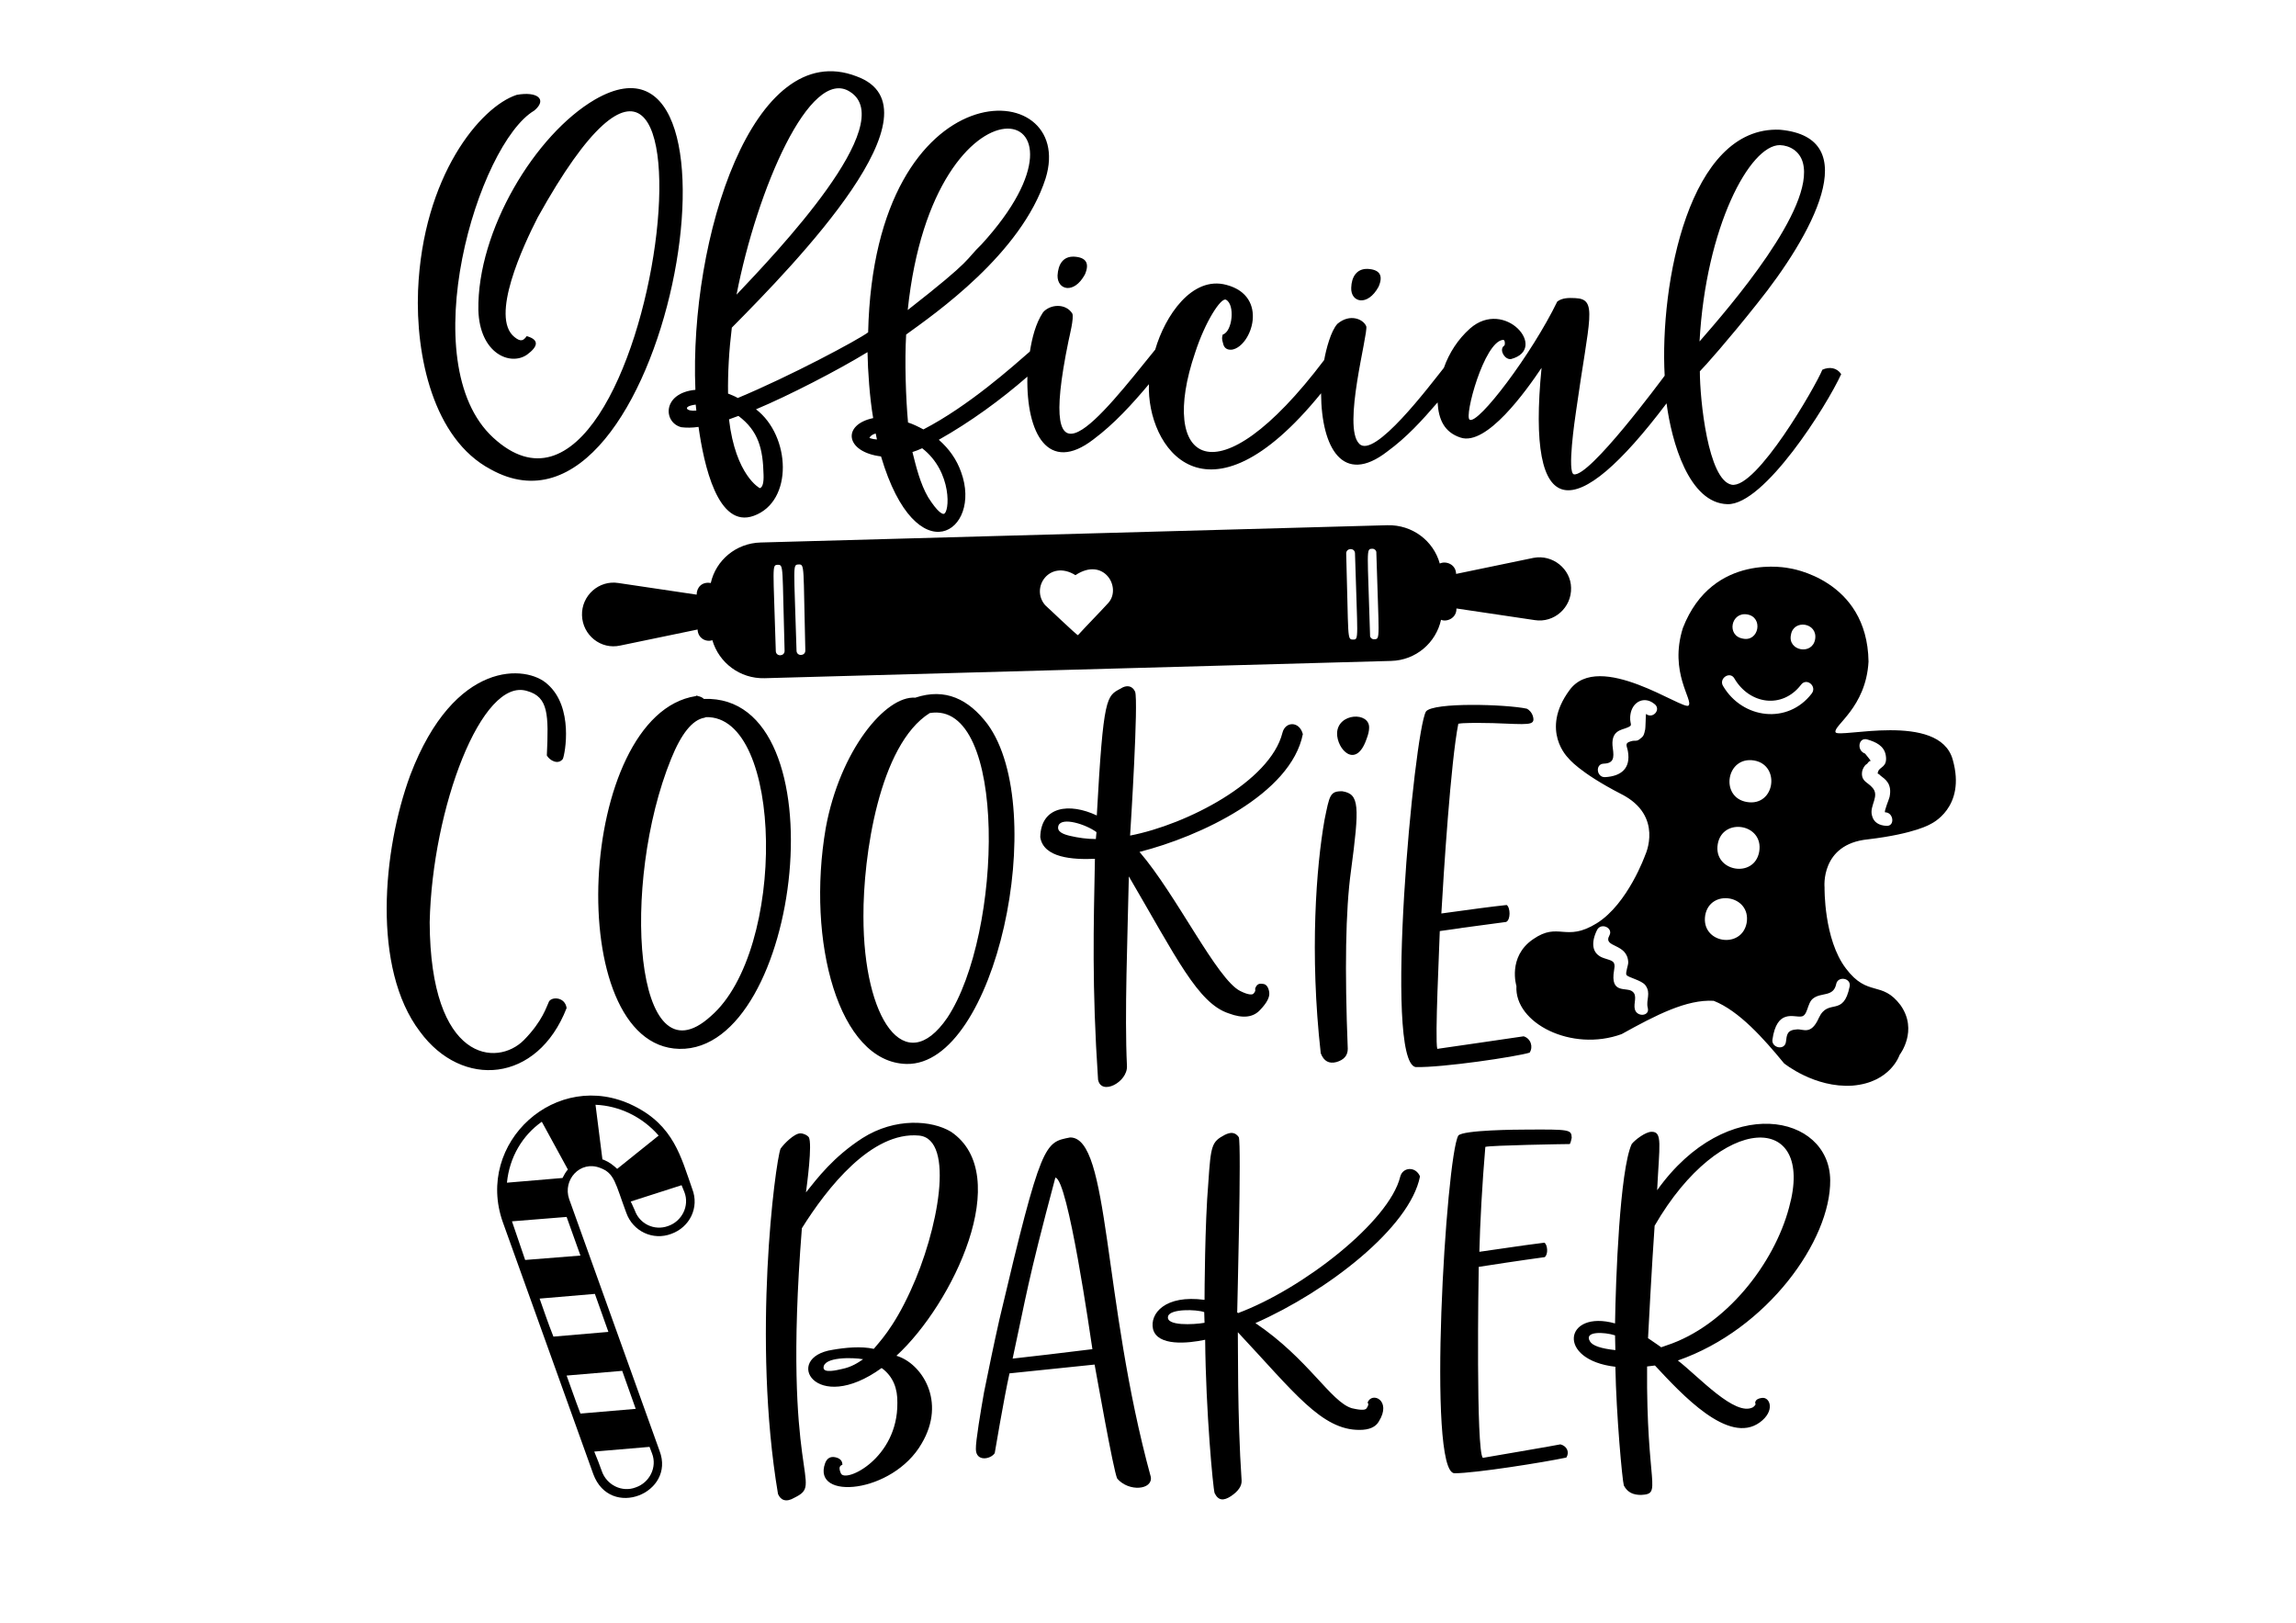 <?xml version="1.0" encoding="utf-8"?>
<!-- Generator: Adobe Illustrator 21.0.2, SVG Export Plug-In . SVG Version: 6.00 Build 0)  -->
<svg version="1.1" id="Layer_1" xmlns="http://www.w3.org/2000/svg" xmlns:xlink="http://www.w3.org/1999/xlink" x="0px" y="0px"
	 viewBox="0 0 731 516.6" style="enable-background:new 0 0 731 516.6;" xml:space="preserve">
<g>
	<path d="M156.2,149.4c-18.3-9.7-23.9-36.2-23.1-56.9c1.5-36.4,19.8-58.5,31.4-62.3c6.5-1.2,9.9,1.4,5.6,5
		c-17.9,10.6-38.9,80.3-13.1,104.1c52.5,48.4,80.3-189.1,14.2-70.1c-4.6,9-15.3,31.8-7.4,38.1c2,1.6,2.8,1.2,3.9-0.3
		c4.2,1.2,3.5,3.4,0.1,5.9c-5.3,3.7-15.1-0.3-15.5-14.2c-0.4-25.3,18.1-55.9,37.1-67C243.3,0.5,212.2,180.6,156.2,149.4z
		 M345.4,87.4c1.5-3.4,0.6-5.5-3.5-5.7c-3.5-0.1-5,2.5-5.2,6C336.6,92.3,341.9,93.8,345.4,87.4z M438.9,91.3
		c1.5-3.4,0.6-5.5-3.5-5.7c-3.5-0.1-5.1,2.6-5.2,6C430,96.3,435.4,97.7,438.9,91.3z M586.2,119.1c-4.6,10.1-24.5,41.7-36.2,41.4
		c-12.3-0.3-17.8-19.9-19.4-32.1c-29.2,38.7-44.7,38.5-39.8-11.3c-4.9,7.3-17.5,25-25.8,22.2c-5.2-1.7-7-5.8-7.3-11.2
		c-5,5.8-9.8,11.1-16.1,15.7c-14,10.8-20.9-1.1-21-18.6c-36.7,45.2-55.6,17-54.8-2.9c-5.4,6.4-11,12.6-17.7,17.6
		c-14.3,11-21.4-1.8-21-20c-8.5,7.4-18.1,14.4-28.2,20.1c3.3,2.9,5.7,6.3,7.1,10.3c6.9,18.9-14.2,33.1-25.5-5
		c-11.4-1.4-12.5-10.1-2.5-12.2c-1.1-6.4-1.7-15-1.8-21c-9.5,5.8-25,13.8-35.5,18.2c11,8.4,12,29.3-0.7,33.9
		c-11.5,4.2-15.9-16.3-17.6-28.3c-2,0.3-3.9,0.3-5.5,0.1c-5.8-1.5-6.1-10.9,4.5-11.9c-2-48.1,18.4-112.5,51.3-99.8
		c28.4,10.3-19.3,59.4-39.7,80c-0.9,7.3-1.3,14.4-1.2,21c1,0.4,2.1,0.8,3.1,1.4c16.8-7,38.3-18.5,41.5-20.9
		c2-85.4,66.7-81.9,56.5-49c-7.7,24-35.3,43.1-44.4,49.7c-0.5,8.6-0.1,20.3,0.6,28c1.6,0.5,3.2,1.3,4.9,2.2
		c14.5-7.5,28.6-20.2,33.9-24.8c0.7-4.3,1.8-8.9,4.2-12.5c2.3-2.6,7.2-2.9,9.3,0.4c0.6,1.4-0.9,7.2-1.2,8.7
		c-10.6,51.4,9.9,24.7,27.6,2.8c3.1-10.7,11.7-23.6,22.7-20.6c13.6,3.6,8,19.5,1.8,20.6c-1.6,0.2-2.6-0.5-2.9-2
		c-0.5-1.6-0.3-2-0.1-2.8c3.1-0.9,4-9.6,1-11.1c-1.6-0.7-6.6,7-9.8,16.9c-11.8,34.6,6.5,48.1,41.1,2.3c0.6-3.4,2.1-9.2,4.2-11.5
		c4-3.4,8.3-1.5,9.2,0.8c0.6,2.5-7.6,31.9-2.3,37.3c4.7,5.3,22.6-18.6,27-24.1c1.7-4.8,4.5-9.1,8.3-12.5c11.1-9.8,25.1,6.5,13.1,9.7
		c-1.9,0.3-3.7-2.6-2.5-4c0.4-0.3,0.6-0.4,0.5-1.4c-0.1-0.7-0.4-0.7-0.6-0.7c-6,0.6-12.4,24.4-10.6,25.4
		c2.7,1.7,19.8-20.9,27.9-37.6c1.6-1.2,3.6-1.2,5.7-1.1c7.3,0.3,4.5,6.1,0.3,35.9c-0.4,2.7-2.9,19.7-0.7,20.2
		c5,0.9,27.7-29.8,28.9-31.4c-1.6-29,7.7-79.6,36.7-78.3c27.5,2.5,10,33.9-7.3,55.4c-9.2,11.6-16.6,19.9-18.2,21.5
		c0,9,2.6,34.6,10.1,36.1c7.9,1.5,26.8-31.4,28.9-36.6C582.4,116.7,584.8,117,586.2,119.1z M289,98.7c21.5-16.8,18-15.6,23.5-20.9
		C355,31.3,297.3,19.2,289,98.7z M234.5,93.8c12.5-13.2,52.1-54.6,36.1-64.6C257.9,21,241,60.3,234.5,93.8z M221.7,130.7
		c-0.1-0.6-0.1-1.3-0.2-1.9C216.9,129.4,218.7,131.1,221.7,130.7z M235.1,132.4c-1.1,0.4-2.1,0.8-3,1.1c2.1,17.9,9.8,21.9,9.8,21.9
		c0.9-0.2,1.3-1.8,1.2-4.3C242.9,142.9,241.5,137.2,235.1,132.4z M279.2,139.9l-0.4-1.9c-1.1,0.3-1.7,0.8-2,1.4
		C276.8,139.4,277.6,139.8,279.2,139.9z M293.6,142.7c-1.1,0.5-2.1,0.9-3.1,1.2c1.2,4.8,2.5,10.1,5,14.4c3.1,4.9,4.5,5.3,4.9,5.3
		C302.4,163.5,303.3,150.2,293.6,142.7z M541.1,108.7c9.6-11,36.8-42.4,32.9-56.9c-1-3.7-4.2-5.5-7.3-5.6
		C557.1,46.1,543.1,72.3,541.1,108.7z"/>
	<path d="M180.4,320.9c-9.3,23.9-33.3,25.8-46.7,7.5c-15.3-20.1-11.9-57.7-3.1-81.6c14.1-37.1,37.2-35.1,43.7-29
		c8.4,7.3,5.6,22.2,4.9,23.8c-1.5,2-4.2,0.5-5.1-1.1c0.6-13,0.5-18.6-6.2-20.5c-14.5-4.7-30.3,37.3-31.1,73.6
		c0.2,44.6,21.5,46.1,30,37.5c6-6.1,7.2-10.7,8-12.3C175.8,317.2,179.9,317.4,180.4,320.9z M314.4,230.5
		c19.9,27.2,2.7,108.8-25.8,108.2c-21.6-0.5-31.9-39-25.7-75.1c4.5-24.6,19-42.2,28.5-41.5C301,218.9,308.4,222.6,314.4,230.5z
		 M296,227c-16.1,10.1-21.2,45.6-21.1,64.8c0,32.6,13.2,51.9,26.7,32.2C319.3,297.3,320.9,222.8,296,227z M216.3,333.9
		c-37.6-0.8-32.7-106.4,5.2-112.3c0.3-0.2,0.4-0.2,0.7,0c0.7,0.1,1.4,0.4,1.9,0.9C268.2,220.8,255.2,334.7,216.3,333.9z
		 M224.7,228.3c-0.2,0.1-0.3,0.2-0.5,0.2c-3.8,0.7-7.3,5.1-10.5,13l0,0c-16.2,39.7-11.8,104.2,12.6,82
		C250.5,302.6,249.5,227.5,224.7,228.3z M362.8,271.2c11.8,13.7,24.7,40.7,32.1,44.3c2.8,1.4,3.8,1.1,4.1,0.9
		c0.8-0.8,0.7-1.2,0.6-1.6c0.4-1.3,1.1-1.8,2.3-1.6c1.4,0,2,1.3,2.2,2.7c0.2,1.5-0.7,3.3-2.9,5.6c-2.2,2.4-5.5,2.8-10,1.1
		c-9.8-3.2-16.7-17.8-31.8-43.6c-0.4,19.4-1.4,43.8-0.6,60.4c0.2,5.1-8.2,9.5-9.2,4.3c-2-29.8-1.4-49.1-1-70.3
		c-7.1,0.3-16.4-0.3-17.4-6.9c0.2-9.9,9.3-11,18-6.9c2.1-38.2,3.1-38,7.6-40.4c1.8-1.2,3.7-1,4.6,1c1.1,3-1.4,42.7-1.6,45.8
		c18.1-3.5,44.6-17.2,48.5-32.7c0.9-3.7,5.4-3.8,6.5,0.4C411,252.8,382.1,266.3,362.8,271.2z M349.1,264.9c-3.4-2.5-11-4.9-12.1-2.1
		c-0.7,2,1.6,2.8,3.7,3.3c2.6,0.6,5.3,1,8.2,1C349,266.3,349,265.6,349.1,264.9z M425.7,233.4c-0.1,5.1,6,11.7,9.4,1.8
		c0.5-1.3,0.8-2.5,0.8-3.5C436.1,226.5,425.9,226.9,425.7,233.4z M427.4,251.9c-4-0.1-4.1,1.3-5.7,9.1c-2.6,14.7-4.8,42.3-1.2,74.3
		c1,2.6,2.7,3.4,5,2.8c2.4-0.7,3.6-2.1,3.6-4.2c-1-25.1-0.7-44.1,1-56.5C432.9,256.4,432.8,252.8,427.4,251.9z M485.1,329.9
		c-1.8,0.3-26.2,3.8-27.5,4c-0.8-3,0.7-33,0.8-37.5c14.6-2-2.4,0.2,21.1-2.9c1.5-0.6,1.4-4.6,0.2-5.4c-5.5,0.6-10.6,1.3-20.8,2.7
		c0.7-12.5,3-48.4,5.4-60.4c1.5-0.3,5.1-0.3,11-0.2c11.3,0.4,13.5,0.9,12.8-2c-0.3-1.3-1.3-2.3-2-2.6c-6.5-1.4-29.8-2.1-32.1,0.9
		c-3.8,6.5-13.6,111.2-3.3,113.2c8.6,0.2,32.1-3.3,36.3-4.6C488.2,333.3,487.4,330.6,485.1,329.9z"/>
	<path d="M285.4,431.6c18-16.5,37.6-57.6,17.4-71.3c-6.1-3.7-17.8-4.6-28.2,2c-9.3,6-14.4,12.8-18,17.3c0.3-2.3,2.1-15.5,0.9-17.6
		c-0.5-0.6-1.6-1.2-2.7-1.2c-1.9,0-5.2,3.3-6.3,4.9c-1.7,4.6-9.1,60.6-0.8,109.9c0.8,1.9,2.5,2.8,5.2,1.2c9.8-4.8-4-4.8,2.4-85.8
		c8-12.8,22.2-30.9,37.3-29.5c11.6,1.1,6.1,30.4-2.7,49.4c-5.5,12.1-10.3,16.7-11.7,18.5c-4-0.9-9.1-0.4-13.1,0.3
		c-16,2.4-5.6,21.1,15.6,5.8c3.7,2.7,5.1,6.6,5,11.1c0.2,17.7-16.7,25.7-18,22.4c-0.8-1.9-0.3-2.4,0.5-2.7c0-1.4-0.9-2.1-2.3-2.4
		c-1.5-0.3-2.6,0.3-3.2,1.9c-4.3,12,21.5,9.7,30.7-6.2C301.5,446,293.3,433.9,285.4,431.6z M268.1,435.8c-1.7,0.4-5.9,1.4-5.9-0.4
		c0-3.5,9.3-3.3,12.6-2.7C273.2,433.8,271.1,435.2,268.1,435.8z M340.7,362.1c-8.1,1.6-9.1,1.1-22.5,57.9c-1.8,8-3.4,15.8-4.9,23.2
		l0,0c-1,5.7-2.7,15.7-2.6,18.1c0,4.1,4.7,3.3,6,1.3c0,0,2.9-17.3,4.7-25.4l27.1-2.8c0.5,2.6,6,33.9,7.2,36.3
		c3.7,4.3,11.3,3.6,10.7-0.5C350.9,413.6,353.4,362,340.7,362.1z M322.4,432.5c4.4-20.2,4.5-23.5,13.6-57.6
		c4,0.2,11.2,50.7,11.8,54.6C337.3,430.8,328.7,431.8,322.4,432.5z M445.8,374.6c-3.5,14.3-31,35.7-51.6,43.4l-0.3-0.2
		c0-1.6,1.4-53.6,0.5-55.8c-1.2-1.7-2.7-1.6-4.5-0.7c-4.1,2.2-4.4,3.2-5.2,15.3c-1.1,12.8-1.2,35.3-1.2,37.2
		c-12.6-1.7-17.5,4.4-16.4,9.3c1.4,5.5,11,4.6,16.6,3.4c0.2,22.8,2.5,47.2,3,48.8c1.2,2.5,2.9,2.5,5.2,1c2.4-1.6,3.5-3.3,3.4-5
		c-1.4-20.6-1.1-43.8-1.2-47.2c17.9,19.1,26.7,31.2,38.8,31.1c3,0,5.1-0.9,6.1-2.7c4.2-6.7-2.2-9.6-3.6-6c0.5,0.5,0.1,1.2-0.3,1.8
		c-0.3,0.5-1.3,0.8-4.7,0c-6.7-2-13.8-15.7-30.7-27.1c22.9-10.1,49.2-30.4,52.4-46.7C450.7,371.2,446.6,371.5,445.8,374.6z
		 M383.5,421.1c-3.4,0.6-12.5,1.1-11.6-2.1c0.7-2.4,9-2.2,11.5-1.3L383.5,421.1z M472.9,365.1c-1,11.6-1.7,24.7-1.9,33.4
		c13.5-2,18.3-2.6,20.7-2.9c1,0.6,1.3,3.7,0.1,4.6c0,0-8.9,1.2-21,3.1c-0.1,3.9-0.9,58.5,1.3,60.8c0,0,24.6-4.2,24.7-4.3
		c2,0.5,3,2.4,1.9,4.2c-7,1.5-29,5-35.6,5c-8.9,0.1-2.7-100.9,1.2-107.5c1.5-1.8,19.1-1.9,21.4-1.9c14.2-0.1,14.6,0,14.7,2.6
		c-0.1,0.5-0.3,1.5-0.6,2C498.2,364.2,474.6,364.6,472.9,365.1z M582.7,375.7c-0.2-21-32.9-27.9-55.1,3.2
		c0.7-14.4,1.8-18.7-1.8-18.6c-1.9,0-5.3,2.6-6.3,3.9c-3.8,8.3-5.1,43.3-5.3,57.1c-16.1-4.5-18.9,11.6,0.1,13.8
		c0.3,15.5,2.2,36.2,2.7,37.8c1.2,2.3,3.1,3,5.5,3c6.9-0.4,1.6-2.6,1.9-40.9l2.5-0.3c8.5,9.1,23.4,25.4,33.4,18.1
		c4.9-3.6,3.3-8,0.8-7.8c-1.7,0.2-2.2,0.8-2.3,1.6c0.4,0.5-0.2,1-0.7,1.4c-5.7,3-17.1-9.6-23.9-14.9
		C562.7,423.2,582.9,394.8,582.7,375.7z M514.3,429.8c-4.6-0.5-7.3-1.4-8.1-2.8c-2-3.3,4.6-3,8-1.9L514.3,429.8z M530.6,428.3
		l-1.7,0.6c0,0-2.1-1.5-4.2-2.9c0-0.4,1.3-24.8,2.1-35.8c21.1-36.5,51.3-36.3,42.8-5.8C564.9,402.2,549.5,422.1,530.6,428.3z"/>
	<path d="M488.2,177.6l-24.6,5.1c-0.1-3.2-3.4-4.2-5.2-3.3c-2-7.2-8.7-12.4-16.7-12.2l-199.5,5.5c-7.9,0.2-14.3,5.7-15.9,12.9
		c-2.8-0.5-4.5,1.4-4.5,3.7l-24.9-3.7c-6.2-1-11.8,4-11.6,10.3s6,11,12.2,9.6l24.6-5.1c0.1,2.8,2.7,4.1,4.7,3.4
		c2.1,7.2,8.8,12.3,16.6,12.1l199.5-5.5c7.9-0.2,14.3-5.8,15.9-13.1c1.8,0.8,5-0.5,4.9-3.6l24.9,3.7c6.2,1,11.8-4,11.6-10.3
		C500.1,181.1,494.3,176.4,488.2,177.6z M249.8,207.2c0,1.8-2.7,1.9-2.8,0.1c-0.8-27.3-1.3-27.4,0.6-27.5
		C249.6,179.8,249,180.1,249.8,207.2z M256.4,207.1c0,1.8-2.7,1.9-2.8,0.1c-0.8-27.3-1.3-27.4,0.6-27.5
		C256.3,179.6,255.7,179.9,256.4,207.1z M352.9,191.9c-3.1,3.4-6.5,6.8-9.7,10.3c-0.2,0.2-10.2-9.4-10.4-9.5
		c-4.9-5.6,1.4-14.7,9.6-9.6C351.4,177.1,357.2,187,352.9,191.9z M430.8,203.6c-2,0-1.4-0.3-2.2-27.4c0-1.8,2.7-1.9,2.8-0.1
		C432.2,203.5,432.7,203.6,430.8,203.6z M437.6,203.5c-0.8,0.1-1.5-0.6-1.4-1.3c-0.8-27.3-1.3-27.4,0.6-27.5
		c0.8-0.1,1.5,0.6,1.4,1.3C439,203.3,439.5,203.4,437.6,203.5z"/>
	<path d="M160.1,389.1l28.8,80.2c5.4,14.5,26.2,6,21.1-7.4l-28.8-80.2c-2.1-6.1,3.5-12.4,9.9-9.9c4.6,1.7,4.8,4.9,8.3,14.3
		c2.1,5.9,8.5,8.9,14.3,6.7c5.9-2.1,9-8.4,6.7-14.3c-3.6-10.2-5.9-20.2-18.7-26.5C177.2,339.9,151.1,363.8,160.1,389.1z
		 M176.2,425.5c-1.8-4.5-3.1-8.5-4.4-12.1l17.6-1.5l4.3,12.1L176.2,425.5z M198.1,436.4l4.3,12.1l-17.6,1.5c-1.7-4.4-3-8.3-4.4-12.1
		L198.1,436.4z M167.2,401.1c-1.9-5.5-3.2-9.4-4.2-12.3l17.4-1.4l4.4,12.3L167.2,401.1z M172.5,357.1l8.3,15.2
		c-0.7,0.8-1.2,1.7-1.7,2.7l-17.7,1.5C162.2,368.3,166.4,361.4,172.5,357.1z M200.8,382.5l16.2-5.2l0.9,2.2
		c1.7,4.4-0.8,9.3-5.2,10.8c-4.4,1.6-9.1-0.7-10.6-5C201.6,384.3,201.3,383.4,200.8,382.5z M192.2,369.2c-0.1,0-0.3-0.1-0.4-0.1
		l-2.2-17.4c7.5,0.3,14.9,3.8,20.1,9.8l-13.2,10.6C195.3,371,194.1,370,192.2,369.2z M189.2,462.1l17.6-1.5l0.8,2.1
		c1.7,4.4-0.8,9.3-5.2,10.8c-4.4,1.7-9.3-0.8-10.8-5.2C190.9,466.3,190.1,464.3,189.2,462.1z"/>
	<path d="M587.7,308.3c-7.1-9.3-6.8-25.8-6.8-25.8s-1.4-13.8,13.8-15.3c15.2-1.8,20-4.9,20-4.9s11.4-5.1,7-20.5
		c-4.3-15.4-36.5-6.6-37.3-8.7c-0.8-2.1,9.7-7.8,10.5-22.5c-0.4-26.3-25.2-29.7-25.2-29.7l0,0c0,0-24.4-5.4-33.9,19
		c-4.5,14.2,3.4,23,1.8,24.7s-28.5-17.8-37.9-4.9c-9.5,12.9-0.4,21.6-0.4,21.6s3.3,4.5,16.9,11.5c13.6,6.9,7.6,19.4,7.6,19.4
		s-5.5,15.5-15.4,21.7c-10,6.2-12.1-0.6-20.3,5.1c-8.2,5.6-5.3,14.9-5.3,14.9c-0.7,11.8,17.6,21.1,33.5,15.3
		c11-6.1,20.7-11.1,29.3-10.6c8.1,3.2,15.9,12,22.4,19.9c0,0,9.7,7.9,21.8,7.1c12.2-1,15-9.8,15-9.8s6-7.7,0.3-15.8
		C599.1,312,594.7,317.6,587.7,308.3z M594.5,235.4c2.7,0.8,5.4,2,5.9,5.1c0.6,3.7-1.9,3.6-2.4,5c-0.4,1.2-0.2,0.4,0.7,1.4
		c1.4,1.1,3.8,2.5,2.9,6.8c-0.1,0.6-1.9,4.8-1.4,4.9c2.7,0,3.2,4.5,0.4,4.3c-2.3-0.1-4.1-1.1-4.6-3.3c-0.9-3.2,2.7-6.3,0-9
		c-1.3-1.5-3.2-1.8-3.2-4.3c0-0.9,0.3-1.7,0.9-2.5c0.2-0.4,0.9-0.6,1-1c0.2-0.2,0.4-0.5,0.9-0.6c-0.6-0.9-1.2-1.5-1.8-2.3
		C591,238.9,591.7,234.6,594.5,235.4z M524.1,227.3c-0.2-0.2-0.1,4.9-0.4,5.3c-0.2,1-0.4,1.8-1.3,2.4c-1.4,1.3-1.6,0.5-3.2,1
		c-2.1,0.6-1.2,1.4-0.9,3.2c0.9,5.3-2,7.9-7.3,8.2c-2.7,0.1-3.2-4.2-0.4-4.3c3.2-0.1,3.3-1.9,2.9-4.8c-0.9-5.8,2.8-5.9,4.4-6.6
		c2.6-1,0.5-0.9,1.3-4.8c0.9-3.8,4.5-5.2,7.4-2.9C529.1,225.7,526.3,229,524.1,227.3z M577.9,203.5c-0.9,5.2-8.8,3.7-7.7-1.4
		C571,197,578.8,198.2,577.9,203.5z M520.5,321.3c-0.5-1.9,0.9-4.3-0.7-5.6c-1.8-1.7-7.3,1.1-5.9-6.9c0.6-3.1-0.8-2.9-3.3-3.8
		c-3.9-1.3-4.1-5-2.1-9c1.3-2.4,5.2-0.6,3.9,1.8c-2.2,4,5.8,2.3,6,8.6c0,0.9-0.9,3.2-0.6,3.9c0.4,0.9,4.9,1.7,6.1,3.4
		c1.8,2.5,0.1,4.6,0.7,7.1C525.4,323.5,521.2,323.9,520.5,321.3z M556.3,195.6c5.2,0.9,3.7,8.8-1.4,7.7
		C549.6,202.4,551.1,194.7,556.3,195.6z M542.9,291.4c1.5-8.6,14.7-6.5,13.2,2.4C554.5,302.3,541.5,300.3,542.9,291.4z M546.9,268.7
		c1.5-8.6,14.7-6.5,13.2,2.4C558.6,279.8,545.4,277.5,546.9,268.7z M556.1,255.3c-8.6-1.5-6.5-14.7,2.4-13.2
		C567,243.6,565.1,256.9,556.1,255.3z M576.8,220.8c-7.6,9.9-22,8.1-28.2-2.4c-1.5-2.4,2.2-4.9,3.6-2.4c4.8,8.2,15.2,9.8,21.2,2
		C575.2,215.6,578.6,218.5,576.8,220.8z M579.1,324c-2.5,5.7-5,3.5-7,3.7c-3.2,0.2-3.2,1.7-3.5,4c-0.4,2.8-4.6,1.9-4.3-0.7
		c1.4-9.9,6.8-7.1,9.1-7.4c2.2-0.1,1.9-4.2,3.8-5.7c2.6-2.1,6.5-0.4,7.4-4.6c0.5-2.7,4.8-2,4.3,0.7C586.9,324,582.1,317.6,579.1,324
		z"/>
</g>
</svg>
